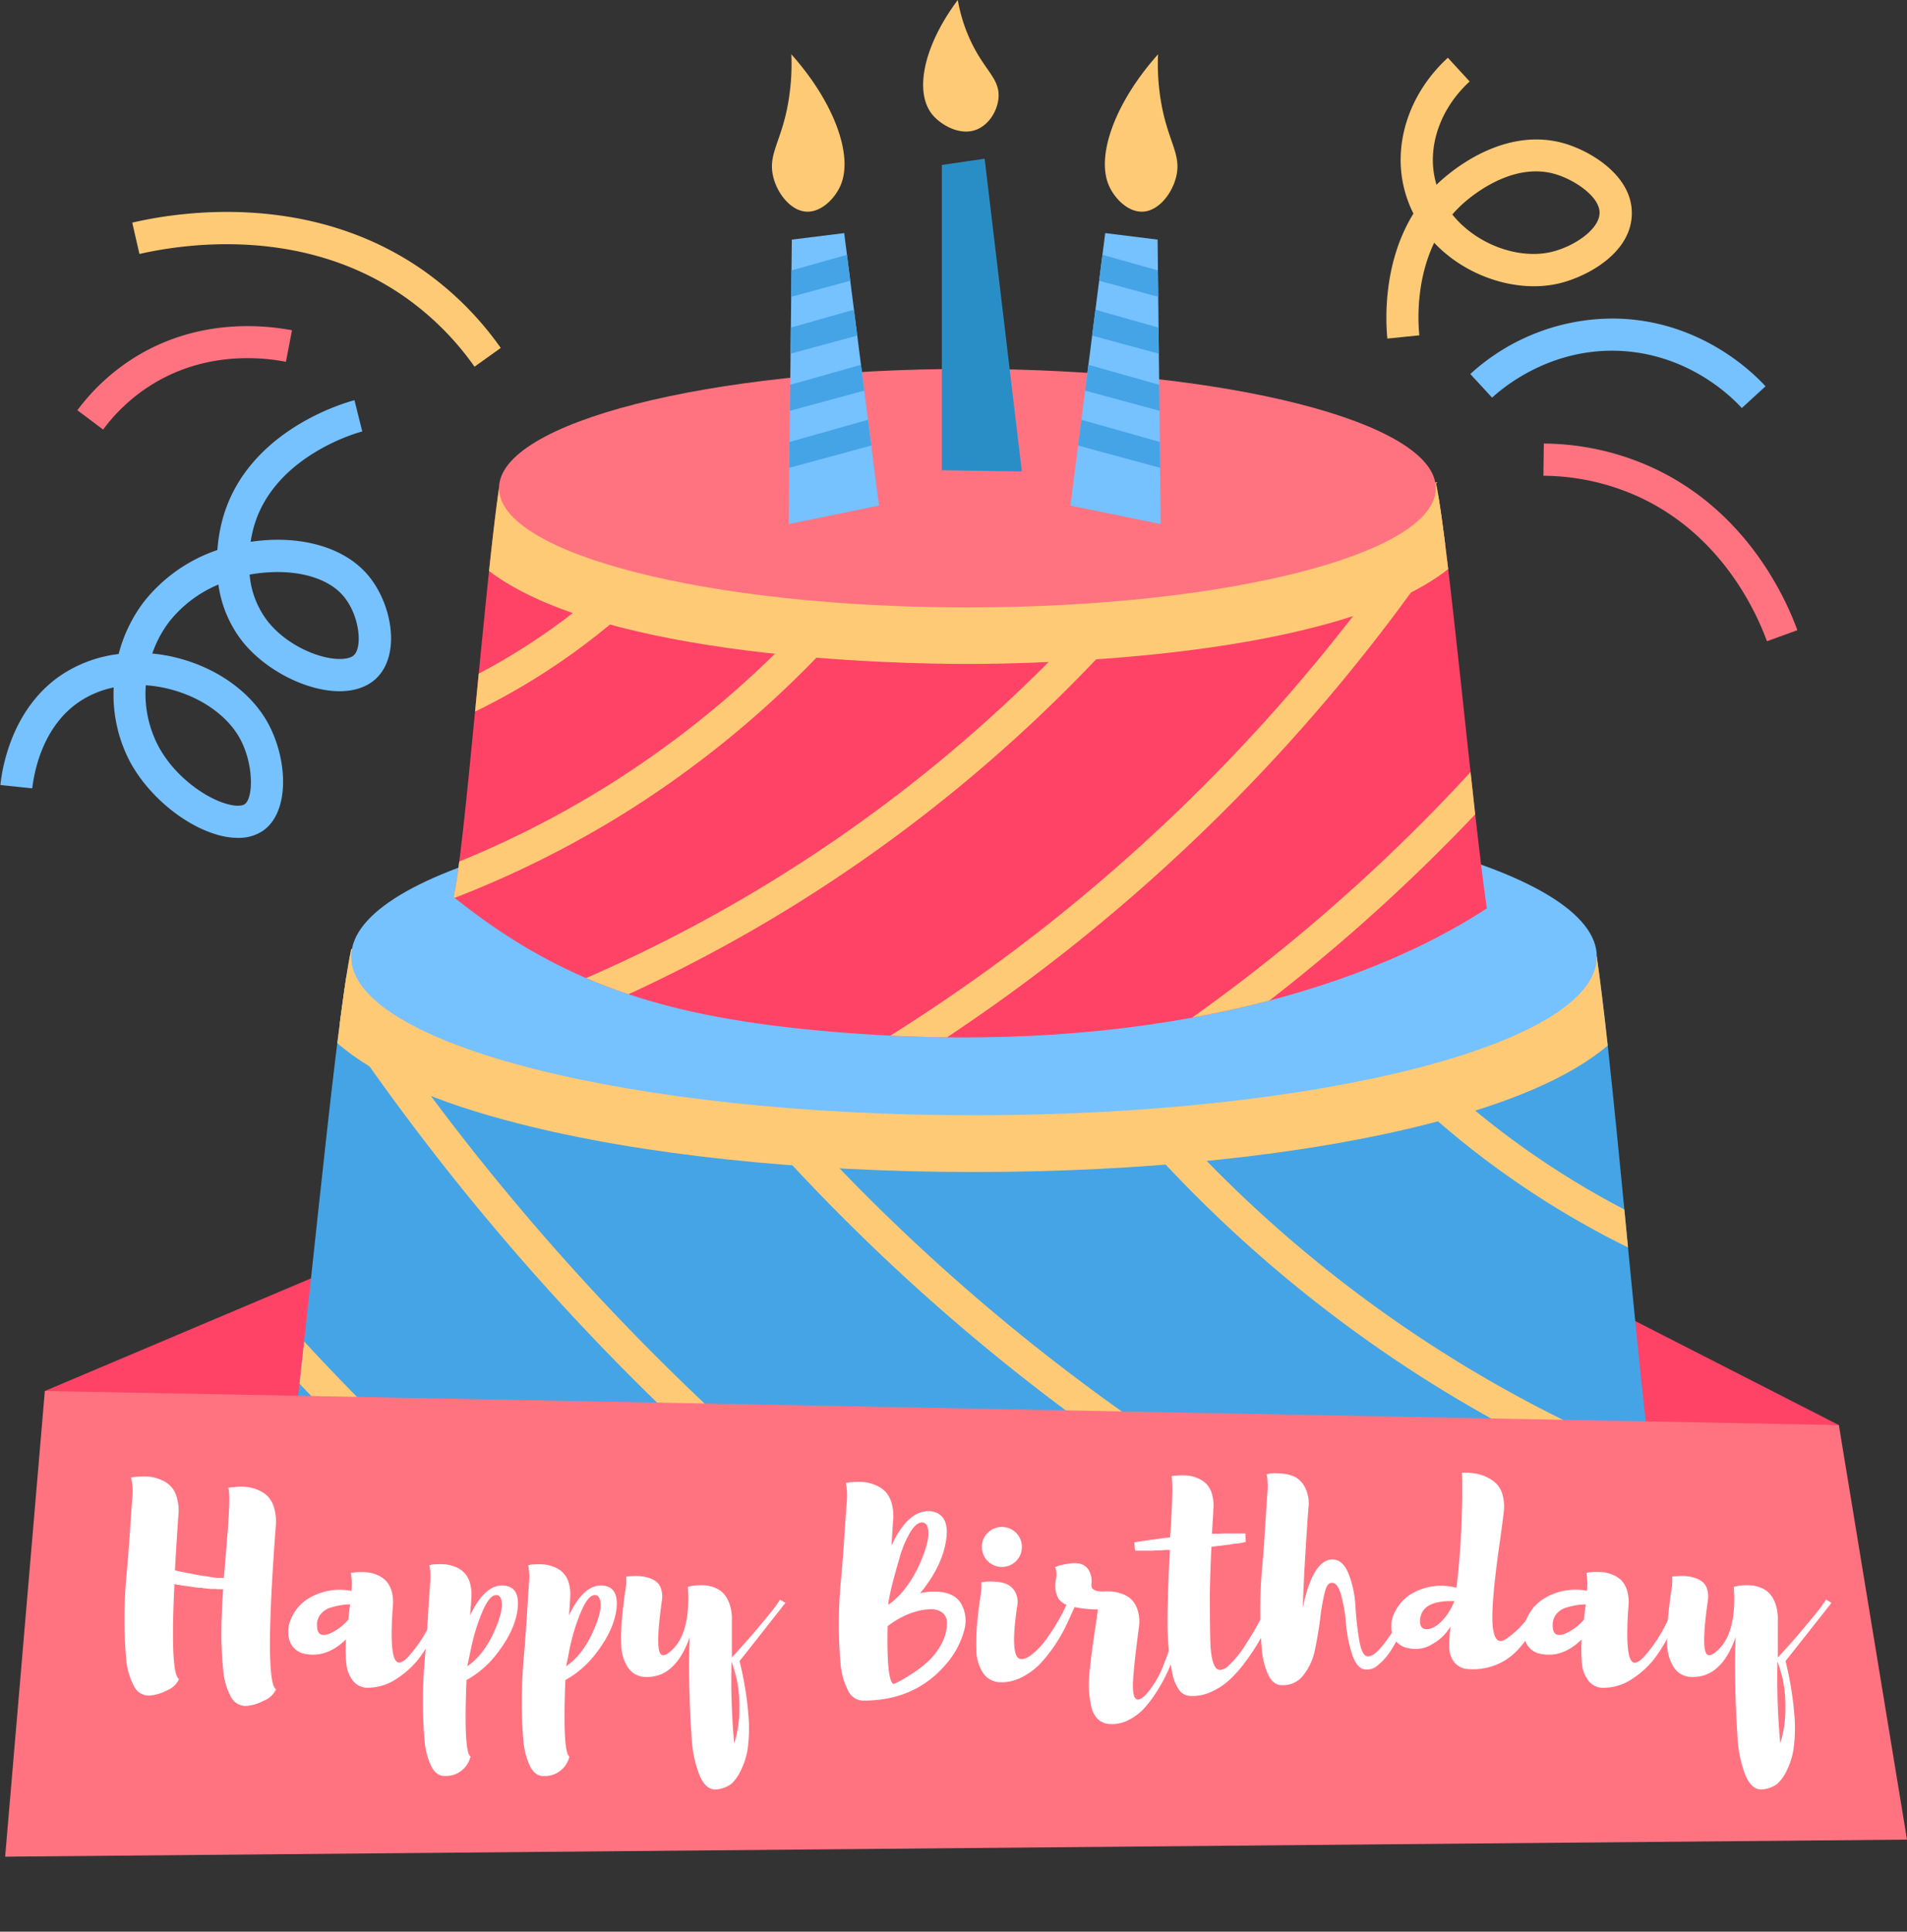<svg xmlns="http://www.w3.org/2000/svg" xmlns:xlink="http://www.w3.org/1999/xlink" viewBox="0 0 437.65 443.18"><rect x="0" y="0" width="437.65" height="443.18" fill="#333333" stroke="none"/><defs><clipPath id="clip-path" transform="translate(0.09)"><path d="M366.37,219.49c4.6,31.8,10.47,110.57,13.86,124.73-34.65,27.72-67.5,37.61-121.92,41.58-86.76,6.33-153.54-12.13-193.39-38.11C69.39,317.23,76.46,237,80.51,217.75,174.41,219.49,272.46,217.75,366.37,219.49Z" fill="#45a4e5"/></clipPath><clipPath id="clip-path-2" transform="translate(0.09)"><path d="M114.43,112c-3.46,23.92-7.88,83.16-10.42,93.81,26.06,20.85,50.76,28.29,91.69,31.28,65.24,4.74,115.47-9.13,145.44-28.68-3.36-22.89-8.68-83.22-11.72-97.71C258.79,112,185.05,110.67,114.43,112Z" fill="none"/></clipPath><clipPath id="clip-path-3" transform="translate(0.09)"><polygon points="181.63 54.97 180.9 120.24 201.62 116 193.65 53.48 181.63 54.97" fill="none"/></clipPath><clipPath id="clip-path-4" transform="translate(0.09)"><polygon points="265.57 54.97 266.29 120.24 245.57 116 253.55 53.48 265.57 54.97" fill="none"/></clipPath></defs><g id="Layer_2" data-name="Layer 2"><g id="Слой_1" data-name="Слой 1"><polygon points="10.29 319.13 78.05 290.47 360.78 295.68 422.01 326.95 32.45 334.77 10.29 319.13" fill="#ff4367"/><path d="M366.37,219.49c4.6,31.8,10.47,110.57,13.86,124.73-34.65,27.72-67.5,37.61-121.92,41.58-86.76,6.33-153.54-12.13-193.39-38.11C69.39,317.23,76.46,237,80.51,217.75,174.41,219.49,272.46,217.75,366.37,219.49Z" transform="translate(0.09)" fill="#45a4e5"/><g clip-path="url(#clip-path)"><path d="M401.63,297.5a203.56,203.56,0,0,1-98.81-68.81l5.82-4.55a196.21,196.21,0,0,0,95.23,66.32Z" transform="translate(0.09)" fill="#ffca76"/><path d="M398.17,349.64a306.66,306.66,0,0,1-149-103.8l5.81-4.54A299.36,299.36,0,0,0,400.4,342.6Z" transform="translate(0.09)" fill="#ffca76"/><path d="M380.84,393.51a464.92,464.92,0,0,1-104.59-48.27A465.2,465.2,0,0,1,155.57,236.63l5.81-4.55A457.9,457.9,0,0,0,280.15,339a457.52,457.52,0,0,0,102.93,47.5Z" transform="translate(0.09)" fill="#ffca76"/><path d="M312.41,431.05A553.28,553.28,0,0,1,194.7,360.29a554.83,554.83,0,0,1-129-144.35L72,212.05A547.38,547.38,0,0,0,199.26,354.48,547,547,0,0,0,315.4,424.31Z" transform="translate(0.09)" fill="#ffca76"/><path d="M246.58,443.18a553.59,553.59,0,0,1-117.72-70.76A555,555,0,0,1-.09,228.07l6.27-3.9A547.26,547.26,0,0,0,133.43,366.61a546.35,546.35,0,0,0,116.14,69.82Z" transform="translate(0.09)" fill="#ffca76"/></g><path d="M368.88,239.88c-.87-7.83-1.7-14.83-2.51-20.39-93.91-1.74-192,0-285.86-1.74-.93,4.43-2,12.06-3.19,21.56,8.43,7.42,22.31,13.56,41.84,18.53,28,7.13,65.05,11.05,104.28,11.05S299.7,265,327.72,257.84C346.73,253,360.39,247.05,368.88,239.88Z" transform="translate(0.09)" fill="#ffca76"/><path d="M80.51,219.49c0,20.09,64,36.38,142.93,36.38s142.93-16.29,142.93-36.38-64-36.38-142.93-36.38S80.51,199.39,80.51,219.49Z" transform="translate(0.09)" fill="#76c1ff"/><path d="M114.43,112c-3.46,23.92-7.88,83.16-10.42,93.81,26.06,20.85,50.76,28.29,91.69,31.28,65.24,4.74,115.47-9.13,145.44-28.68-3.36-22.89-8.68-83.22-11.72-97.71C258.79,112,185.05,110.67,114.43,112Z" transform="translate(0.09)" fill="#ff4367"/><path d="M112.14,131c26.44,20.09,93.71,21.33,109.78,21.33s84.32-1.26,110.35-21.77c-1.06-8.86-2-16-2.85-19.92-70.63,1.3-144.37,0-215,1.3C113.7,117,112.93,123.63,112.14,131Z" transform="translate(0.09)" fill="#ffca76"/><g clip-path="url(#clip-path-2)"><path d="M88.19,171.52l-2.24-7a146.61,146.61,0,0,0,71.18-49.57l5.81,4.55a153.89,153.89,0,0,1-74.75,52.06Z" transform="translate(0.09)" fill="#ffca76"/><path d="M90.8,210.73l-2.24-7a225,225,0,0,0,50.58-23.34,225.08,225.08,0,0,0,58.37-52.54l5.82,4.56a232.49,232.49,0,0,1-60.28,54.25A232.69,232.69,0,0,1,90.8,210.73Z" transform="translate(0.09)" fill="#ffca76"/><path d="M103.83,243.72l-2.25-7a342.5,342.5,0,0,0,77.21-35.63,343.26,343.26,0,0,0,89.08-80.18l5.82,4.56a350.62,350.62,0,0,1-91,81.9A350.63,350.63,0,0,1,103.83,243.72Z" transform="translate(0.09)" fill="#ffca76"/><path d="M155.39,271.92l-3-6.75a410.21,410.21,0,0,0,87.15-52.39A410.39,410.39,0,0,0,335,105.89l6.28,3.89a418.2,418.2,0,0,1-97.19,108.81A417.64,417.64,0,0,1,155.39,271.92Z" transform="translate(0.09)" fill="#ffca76"/><path d="M204.89,281l-3-6.75a410,410,0,0,0,87.14-52.39A410.55,410.55,0,0,0,384.53,115l6.28,3.89a417.69,417.69,0,0,1-97.2,108.8A417.18,417.18,0,0,1,204.89,281Z" transform="translate(0.09)" fill="#ffca76"/></g><path d="M329.42,112c0,15.11-48.13,27.36-107.5,27.36S114.43,127.08,114.43,112s48.13-27.36,107.49-27.36S329.42,96.86,329.42,112Z" transform="translate(0.09)" fill="#ff7381"/><polygon points="181.72 54.97 181 120.24 201.71 116 193.74 53.48 181.72 54.97" fill="#76c1ff"/><path d="M181.52,12.46a51.76,51.76,0,0,1-1.1,13.06c-1.65,7.46-4.16,10.15-3.1,14.85.81,3.62,3.51,7.29,6.7,8.05,3.92.93,7.47-2.8,8.8-5.89C195.78,35.66,191.34,23.46,181.52,12.46Z" transform="translate(0.09)" fill="#ffca76"/><g clip-path="url(#clip-path-3)"><path d="M164,67l35.9-10.13c.28,2,.55,4,.83,6l-36,9.76C164.46,70.76,164.21,68.88,164,67Z" transform="translate(0.09)" fill="#45a4e5"/><path d="M167.26,79.16,203.15,69c.28,2,.55,4,.83,6l-36,9.76C167.75,82.9,167.5,81,167.26,79.16Z" transform="translate(0.09)" fill="#45a4e5"/><path d="M170.54,91.31l35.9-10.14c.28,2,.56,4,.83,6l-36,9.77C171,95.05,170.79,93.17,170.54,91.31Z" transform="translate(0.09)" fill="#45a4e5"/><path d="M173.83,103.45l35.9-10.13c.27,2,.55,4,.82,6l-36,9.77Q174.2,106.25,173.83,103.45Z" transform="translate(0.09)" fill="#45a4e5"/></g><polygon points="265.67 54.97 266.38 120.24 245.67 116 253.64 53.48 265.67 54.97" fill="#76c1ff"/><path d="M265.68,12.46a51.29,51.29,0,0,0,1.1,13.06c1.64,7.46,4.15,10.15,3.1,14.85-.82,3.62-3.5,7.29-6.7,8.05-3.92.93-7.48-2.8-8.8-5.89C251.42,35.66,255.85,23.46,265.68,12.46Z" transform="translate(0.09)" fill="#ffca76"/><g clip-path="url(#clip-path-4)"><path d="M283.22,67,247.33,56.88c-.28,2-.55,4-.83,6l36,9.76C282.74,70.76,283,68.88,283.22,67Z" transform="translate(0.09)" fill="#45a4e5"/><path d="M279.94,79.16,244,69c-.28,2-.55,4-.83,6l36,9.76C279.46,82.9,279.69,81,279.94,79.16Z" transform="translate(0.09)" fill="#45a4e5"/><path d="M276.65,91.31,240.76,81.17c-.28,2-.55,4-.83,6l36,9.77C276.16,95.05,276.41,93.17,276.65,91.31Z" transform="translate(0.09)" fill="#45a4e5"/><path d="M273.37,103.45l-35.9-10.13q-.42,3-.83,6l36,9.77C272.87,107.19,273.12,105.32,273.37,103.45Z" transform="translate(0.09)" fill="#45a4e5"/></g><polygon points="216.15 107.89 216.15 37.85 225.97 36.41 234.51 108.17 216.15 107.89" fill="#2a8ec6"/><polygon points="10.29 319.13 1.18 425.97 437.65 422.06 422.01 326.95 10.29 319.13" fill="#ff7381"/><path d="M219.72,0a36.91,36.91,0,0,0,3.51,10.52c3,5.86,6.05,7.69,5.85,11.69-.16,3.09-2.18,6.5-5.26,7.6-3.77,1.34-8-1.19-9.94-3.51C209.65,21.11,211.87,10.48,219.72,0Z" transform="translate(0.09)" fill="#ffca76"/><path d="M63.2,350.13q-2.7,35.81.06,37.46a5.28,5.28,0,0,1-2.85,2.61,10,10,0,0,1-4.07,1.19,3.79,3.79,0,0,1-3.47-2.15,15.7,15.7,0,0,1-1.75-6.34,80.32,80.32,0,0,1-.4-8.39c0-2.85.16-6.15.4-9.91H50a1.59,1.59,0,0,1-.49-.06h-.55l-.28,0-.34,0a1.9,1.9,0,0,1-.55-.06,10.18,10.18,0,0,1-1.28-.12,2.32,2.32,0,0,0-.62-.1l-.61,0-4.66-.68a3.43,3.43,0,0,0-.68-.12q-1,20.53,1.05,21.76a5.05,5.05,0,0,1-2.79,2.61,10.29,10.29,0,0,1-4.08,1.19,3.86,3.86,0,0,1-3.56-2.36,16.1,16.1,0,0,1-1.71-6.35q-.37-3.92-.37-8.88c0-3.31.15-6.66.46-10s.56-6.6.77-9.68.38-5.73.55-7.92A14.65,14.65,0,0,0,30,339c.17,0,.39-.09.68-.13s.83-.08,1.62-.12a12,12,0,0,1,2.27.09,9.4,9.4,0,0,1,2.36.71,5.83,5.83,0,0,1,3.59,4.11,10.75,10.75,0,0,1,.33,4c-.32,4.54-.59,8.74-.79,12.63l.43.09c.24.07.45.11.61.15l4.48.87,1.22.18,1.23.18a.57.57,0,0,0,.31.06.35.35,0,0,1,.24.06,1.56,1.56,0,0,1,.55.07,1.59,1.59,0,0,1,.49.06h.43l.25,0,.24,0h.74c.12-1.35.27-3.15.46-5.43s.32-4,.43-5.3.19-2.65.27-4.17.11-2.72.09-3.65a9.75,9.75,0,0,0-.21-2.11,4.81,4.81,0,0,1,.68-.12c.28,0,.82-.09,1.62-.13a11.24,11.24,0,0,1,2.27.1,9,9,0,0,1,2.36.7,6.6,6.6,0,0,1,2.18,1.47,6.4,6.4,0,0,1,1.4,2.63A11,11,0,0,1,63.2,350.13Z" transform="translate(0.09)" fill="#fff"/><path d="M101,366.69h2c-.16.57-.41,1.31-.74,2.23a52.68,52.68,0,0,1-2.21,4.91,42.21,42.21,0,0,1-3.67,6.25A20.49,20.49,0,0,1,91.15,385a11.83,11.83,0,0,1-6.74,2.21,4.21,4.21,0,0,1-3.52-1.63,7.52,7.52,0,0,1-1.5-3.89,34.52,34.52,0,0,1-.07-5.58Q75,380.3,70.25,379.5a4.6,4.6,0,0,1-3.86-3,7,7,0,0,1,.4-5.28,9.87,9.87,0,0,1,3.89-4.47A13.82,13.82,0,0,1,80.55,365a15.11,15.11,0,0,0-.12-4.1,4.87,4.87,0,0,1,.61-.13,13.46,13.46,0,0,1,1.44-.09,13.12,13.12,0,0,1,2,.09,8,8,0,0,1,2.09.61,6,6,0,0,1,1.93,1.32A5.85,5.85,0,0,1,89.78,365a10.08,10.08,0,0,1,.28,3.62q-.93,12.75,1.4,12.81c.62,0,1.37-.45,2.27-1.47a32.15,32.15,0,0,0,4.26-6.1,31.6,31.6,0,0,0,2.42-5.3C100.6,368,100.78,367.32,101,366.69Zm-28.33,6q-.12,3.13,2.64,2.21a12.17,12.17,0,0,0,4.54-3.31c.16-1.55.3-2.71.42-3.49a12.37,12.37,0,0,0-2,.15,18.18,18.18,0,0,0-2.39.55,4.65,4.65,0,0,0-2.27,1.41A3.88,3.88,0,0,0,72.64,372.69Z" transform="translate(0.09)" fill="#fff"/><path d="M115.8,363.8q3.32.43,2.94,4.91c-.28,3.3-1.81,6.79-4.59,10.42a22.59,22.59,0,0,1-7.18,6.32q-.68,16.55.92,17.53a5.76,5.76,0,0,1-5.88,4.47c-1.31.05-2.37-.72-3.16-2.29a17.1,17.1,0,0,1-1.53-6.22q-.34-3.87-.34-8.68c0-3.2.14-6.45.43-9.72s.52-6.4.7-9.41.35-5.55.49-7.63a14.16,14.16,0,0,0-.15-4.41c.16,0,.37-.09.61-.13s.73-.07,1.45-.09a13.24,13.24,0,0,1,2,.09,8.7,8.7,0,0,1,2.09.61,5.84,5.84,0,0,1,1.92,1.33,5.73,5.73,0,0,1,1.26,2.35,9.65,9.65,0,0,1,.28,3.62c0,.21,0,.75-.1,1.62s-.11,1.59-.15,2.12Q111.32,363.2,115.8,363.8Zm-8.64,18.46a.46.46,0,0,0-.07-.07v.13q4.11-2.76,6.62-8.89,2.08-5,1.05-6.87a1,1,0,0,0-.86-.61c-1.1-.08-2.22,1.23-3.34,3.95a45,45,0,0,0-2.54,8.25C107.73,379.52,107.44,380.89,107.16,382.26Z" transform="translate(0.09)" fill="#fff"/><path d="M138.49,363.8q3.3.43,2.94,4.91c-.29,3.3-1.82,6.79-4.6,10.42a22.67,22.67,0,0,1-7.17,6.32Q129,402,130.58,403a5.77,5.77,0,0,1-5.89,4.47c-1.31.05-2.36-.72-3.16-2.29a17.3,17.3,0,0,1-1.53-6.22q-.34-3.87-.34-8.68c0-3.2.15-6.45.43-9.72s.52-6.4.71-9.41.34-5.55.49-7.63a14.4,14.4,0,0,0-.16-4.41c.17,0,.37-.09.62-.13s.72-.07,1.44-.09a13.18,13.18,0,0,1,2,.09,8.38,8.38,0,0,1,2.08.61,5.83,5.83,0,0,1,1.94,1.33,5.73,5.73,0,0,1,1.26,2.35,9.88,9.88,0,0,1,.27,3.62q0,.31-.09,1.62c-.07.89-.11,1.59-.16,2.12Q134,363.2,138.49,363.8Zm-8.65,18.46-.06-.07v.13q4.11-2.76,6.62-8.89,2.08-5,1-6.87a1,1,0,0,0-.86-.61c-1.1-.08-2.21,1.23-3.34,3.95a45.81,45.81,0,0,0-2.54,8.25C130.41,379.52,130.12,380.89,129.84,382.26Z" transform="translate(0.09)" fill="#fff"/><path d="M178.94,367c.41.25.82.5,1.23.73q-5.26,6.7-10.54,13.37a75.53,75.53,0,0,1,2,12,35.34,35.34,0,0,1-.15,8.24,17,17,0,0,1-1.63,5,10.13,10.13,0,0,1-1.89,2.73,5.45,5.45,0,0,1-1.48.92,6.57,6.57,0,0,1-2.21.55c-1.59.13-2.87-1-3.83-3.25a27.86,27.86,0,0,1-1.81-8.7c-.24-3.52-.42-7.34-.52-11.47s-.07-8,.09-11.53q-3.3,9.39-10.11,9.15a4.88,4.88,0,0,1-4.14-2.28,10.14,10.14,0,0,1-1.47-5.3,50.79,50.79,0,0,1,.21-6.29c.21-2.08.44-4,.71-5.82a11.37,11.37,0,0,0,.21-3.31,3.39,3.39,0,0,1,.52-.09l1.29-.06a12.74,12.74,0,0,1,1.78.06,8.85,8.85,0,0,1,1.81.43,4.88,4.88,0,0,1,1.65.92,3.49,3.49,0,0,1,1,1.65,5.94,5.94,0,0,1,.16,2.54q-1.6,11.24-.19,12.39c.57.45,1.52,0,2.82-1.35q3.44-3.48,3.44-11.7c0-.82-.09-1.64-.12-2.46l.61-.15a10.36,10.36,0,0,1,1.41-.19,13.7,13.7,0,0,1,2,0,7.35,7.35,0,0,1,2.15.52,5.68,5.68,0,0,1,2,1.32,7,7,0,0,1,1.41,2.48,10.75,10.75,0,0,1,.52,3.9c0,.73,0,2.05,0,3.92s0,3.35,0,4.41c2-2.2,4-4.41,5.85-6.62s3.22-3.86,4.08-5ZM168.4,400a25.49,25.49,0,0,0,1.2-8.08,30.31,30.31,0,0,0-.59-6.57,40,40,0,0,0-1.22-4.16A164.32,164.32,0,0,0,168.4,400Z" transform="translate(0.09)" fill="#fff"/><path d="M214.32,365.16c2.94,0,5,.88,6.1,2.66a7.89,7.89,0,0,1,.7,6.44,19.05,19.05,0,0,1-3.92,7.33q-7.11,8.57-19.13,8.58a3.9,3.9,0,0,1-3.55-2.36,16.27,16.27,0,0,1-1.72-6.35c-.24-2.61-.37-5.57-.37-8.88s.15-6.66.47-10,.56-6.6.76-9.69.39-5.72.55-7.91a15.06,15.06,0,0,0-.18-4.75c.16,0,.39-.08.67-.12s.83-.09,1.63-.12a12.08,12.08,0,0,1,2.27.09,9.58,9.58,0,0,1,2.35.7,6.8,6.8,0,0,1,2.18,1.47,6.46,6.46,0,0,1,1.41,2.64,10.82,10.82,0,0,1,.33,4.05q-.17,2.38-.36,5.64,3.93-8.46,9.2-7.85,4.29.8,3.3,6.8c-.64,4-2.63,8-5.94,12A13.71,13.71,0,0,1,214.32,365.16Zm-9.38,21.21a14.35,14.35,0,0,0,1.35-.62q.86-.42,3-1.8a26.57,26.57,0,0,0,3.77-2.92A15.12,15.12,0,0,0,216,377.1a9.73,9.73,0,0,0,1.22-4.89,2.75,2.75,0,0,0-1.07-2.24,4.1,4.1,0,0,0-2.54-.77,12.74,12.74,0,0,0-3.35.49,17.16,17.16,0,0,0-3.55,1.41,17.86,17.86,0,0,0-3.1,2Q203.35,385.44,204.94,386.37Zm6.62-37.09c-.9,0-1.81.71-2.76,2.26a24.81,24.81,0,0,0-2.45,5.89c-.7,2.37-1.25,4.39-1.66,6s-.71,3.09-.91,4.32v.43q4.53-3.18,7.48-10c1.59-3.76,2.08-6.43,1.46-8A1.32,1.32,0,0,0,211.56,349.28Z" transform="translate(0.09)" fill="#fff"/><path d="M245.09,367.3l1.78.67s-.31.64-.82,1.78-1.07,2.34-1.66,3.59a35.1,35.1,0,0,1-2.51,4.26,33.18,33.18,0,0,1-3.34,4.19,15,15,0,0,1-4.11,3,10,10,0,0,1-4.84,1.17,4.89,4.89,0,0,1-4.14-2.24,9.88,9.88,0,0,1-1.47-5.27,50.5,50.5,0,0,1,.21-6.28q.3-3.13.71-5.83a11.38,11.38,0,0,0,.21-3.31c.25-.05.57-.09,1-.15a10.8,10.8,0,0,1,2.18,0,8,8,0,0,1,2.66.55,4.18,4.18,0,0,1,1.9,1.74,4.76,4.76,0,0,1,.5,3.31c-1.11,7.48-.92,11.52.55,12.08.61.25,1.45,0,2.51-.74a17.47,17.47,0,0,0,4.14-4.5,48.31,48.31,0,0,0,3.4-5.61C244.31,368.93,244.7,368.11,245.09,367.3Zm-12-9.14a4.6,4.6,0,0,1-7.85-3.24,4.45,4.45,0,0,1,1.35-3.25,4.59,4.59,0,1,1,6.5,6.49Z" transform="translate(0.09)" fill="#fff"/><path d="M270.66,368.77l1.35-.06c.57.12.78.45.62,1,0,0-.16.56-.44,1.53s-.59,2-.92,3.19-.79,2.54-1.4,4.2-1.27,3.24-1.93,4.75a36.57,36.57,0,0,1-2.49,4.6,27.39,27.39,0,0,1-3,4,13,13,0,0,1-3.59,2.67,8.22,8.22,0,0,1-4.17.89,4.23,4.23,0,0,1-2.76-1.07,5.35,5.35,0,0,1-1.53-2.79,22.26,22.26,0,0,1-.56-3.8,30.21,30.21,0,0,1,.16-4.72c.19-1.8.38-3.43.58-4.87s.44-3.09.71-4.88.46-3.19.58-4.17a24.19,24.19,0,0,1-6.1-.71,4.8,4.8,0,0,1-2.85-1.62,5.35,5.35,0,0,1-.77-2.21,7.83,7.83,0,0,1,.12-2.54,4.58,4.58,0,0,0-.21-2.61,7.6,7.6,0,0,1,.95-.37,17,17,0,0,1,2.09-.42,6.81,6.81,0,0,1,2.63,0,3.26,3.26,0,0,1,2,1.4,5.09,5.09,0,0,1,.65,3.38c-.09,1.07.8,1.59,2.63,1.59a16,16,0,0,1,2,0,9.86,9.86,0,0,1,2.33.52,6,6,0,0,1,2.24,1.32,6.23,6.23,0,0,1,1.45,2.55,9,9,0,0,1,.24,3.95c-1,7.52-1.43,12.09-1.35,13.73q.12,4.66,3.19,1.35a22.44,22.44,0,0,0,4.07-7.2,62.82,62.82,0,0,0,2.8-8.73C270.12,371.3,270.39,370,270.66,368.77Z" transform="translate(0.09)" fill="#fff"/><path d="M291.62,366.87l1.35,1q-.18.5-.48,1.26c-.21.51-.67,1.54-1.38,3.07s-1.47,3-2.25,4.34a47.08,47.08,0,0,1-3,4.54,29.82,29.82,0,0,1-3.69,4.23,15.39,15.39,0,0,1-4.31,2.85,9.9,9.9,0,0,1-4.91.92,3.22,3.22,0,0,1-2.51-1.47,10,10,0,0,1-1.56-4.13,55.48,55.48,0,0,1-.8-5.68,68.62,68.62,0,0,1-.22-7.13q.06-4.22.19-7.45c.07-2.17.2-4.7.36-7.61l-1,0a7.29,7.29,0,0,0-1,.09,18.58,18.58,0,0,0-2,.07h-4c-.07-.64-.13-1.27-.19-1.91a.89.89,0,0,0,.3-.05l.8-.13.74-.12c.29,0,.64-.1,1.07-.15l1.07-.16c.13,0,.41,0,.86-.09l1-.15c.45-.09,1.17-.16,2.15-.25a.57.57,0,0,1,.24-.06q.81-12.13.31-14l.62-.12c.24,0,.72-.07,1.43-.1a13.27,13.27,0,0,1,2,.1,7.51,7.51,0,0,1,2.08.61,5.86,5.86,0,0,1,1.93,1.32,5.66,5.66,0,0,1,1.26,2.36,9.46,9.46,0,0,1,.27,3.62c0,.73-.14,2.53-.3,5.39.16,0,.45,0,.86,0l.86,0q.68-.06,1.89-.06l.86,0,.8,0h2.4c0,.64.07,1.28.11,1.91a7.88,7.88,0,0,1-1,.24,7.3,7.3,0,0,1-1.28.18,4.21,4.21,0,0,0-.77.1l-.83.15a6.33,6.33,0,0,0-.95.1c-.43.05-.76.11-1,.15a9.35,9.35,0,0,0-1,.09c-.47.06-.83.11-1.07.16-.17,3.22-.29,6.78-.37,10.66,0,7.44.1,11.62.19,12.57.28,3.35,1,5,2.14,5a3.07,3.07,0,0,0,1.84-.85,24.33,24.33,0,0,0,4.23-5.27,70.79,70.79,0,0,0,4-6.94C290.61,368.91,291.12,367.9,291.62,366.87Z" transform="translate(0.09)" fill="#fff"/><path d="M322.46,369l1.16.37a13.87,13.87,0,0,1-.58,1.6c-.26.65-.79,1.81-1.58,3.46a38,38,0,0,1-2.4,4.32,13.93,13.93,0,0,1-2.85,3.22A3.77,3.77,0,0,1,313,383c-1.18-.24-2.12-1.42-2.82-3.56a30.36,30.36,0,0,1-1.35-6.8,37.2,37.2,0,0,0-1.1-6.56c-.54-2-1.25-2.94-2.14-2.94s-1.32.82-1.72,2.45a49.1,49.1,0,0,0-1,5.92q-.44,3.47-1.17,6.93a13.8,13.8,0,0,1-2.64,5.85,5.77,5.77,0,0,1-4.9,2.33c-1.31.05-2.36-.72-3.15-2.29a17.14,17.14,0,0,1-1.54-6.23c-.22-2.57-.34-5.47-.34-8.67s.14-6.45.43-9.72.52-6.41.7-9.41.36-5.55.5-7.63a14.92,14.92,0,0,0-.15-4.42,7.8,7.8,0,0,1,1.13-.22,15.57,15.57,0,0,1,2.45.06,8.59,8.59,0,0,1,3,.8,5.64,5.64,0,0,1,2.26,2.46,8.11,8.11,0,0,1,.74,4.63q-1,13.61-1.29,22.8c1.56-7.31,3.82-11,6.81-11,1.59,0,2.83,1.12,3.71,3.34a23.85,23.85,0,0,1,1.56,7.38,73.86,73.86,0,0,0,.83,7.61c.39,2.37,1,3.66,1.75,3.86.93.24,2.14-.56,3.61-2.39a35.12,35.12,0,0,0,3.74-5.7C321.45,370.92,322,369.93,322.46,369Z" transform="translate(0.09)" fill="#fff"/><path d="M352,368.52c.49.36,1,.7,1.48,1.05q-2.94,7.9-7.85,11.16a14.09,14.09,0,0,1-8.58,2.21,4.37,4.37,0,0,1-3.41-1.6,5.68,5.68,0,0,1-1.13-3.59,37,37,0,0,1,.3-4.62,10.88,10.88,0,0,1-4.07,4,7.28,7.28,0,0,1-5.61,1,4.53,4.53,0,0,1-3.68-3.19,6.93,6.93,0,0,1,.67-5.27,9.82,9.82,0,0,1,4.11-4.23,13.5,13.5,0,0,1,9.93-1.16q.61-4.73,1-11.25c.21-4.36.33-7.74.33-10.15s0-4.07-.06-5a4.81,4.81,0,0,0,.61,0,10.29,10.29,0,0,1,1.48.07,10.63,10.63,0,0,1,2.08.36,9.71,9.71,0,0,1,2.14.92,6.68,6.68,0,0,1,1.93,1.56,6.43,6.43,0,0,1,1.17,2.55A10.39,10.39,0,0,1,345,347c-.12,1.1-.37,3-.73,5.64q-2.4,16.49-1.72,21,.56,4,2.95,2.4a19.33,19.33,0,0,0,3.82-3.34,15.21,15.21,0,0,0,2.18-3Zm-26.18,3c-.12,1.55.41,2.31,1.6,2.26,1.39-.07,2.83-1.07,4.36-3a14.29,14.29,0,0,0,1.89-3.44C328.69,367.2,326.08,368.58,325.83,371.53Z" transform="translate(0.09)" fill="#fff"/><path d="M384.56,366.69h2c-.16.57-.41,1.31-.73,2.23s-1.07,2.56-2.21,4.91a43.12,43.12,0,0,1-3.68,6.25,20.44,20.44,0,0,1-5.21,4.94,11.88,11.88,0,0,1-6.75,2.21,4.21,4.21,0,0,1-3.52-1.63,7.6,7.6,0,0,1-1.5-3.89,37,37,0,0,1-.07-5.58c-2.85,2.78-5.88,3.91-9.06,3.37a4.6,4.6,0,0,1-3.87-3,6.94,6.94,0,0,1,.4-5.28,9.84,9.84,0,0,1,3.9-4.47,13.79,13.79,0,0,1,9.86-1.78,15.54,15.54,0,0,0-.12-4.1,5.29,5.29,0,0,1,.61-.13,16.29,16.29,0,0,1,3.47,0,8.09,8.09,0,0,1,2.08.61,5.91,5.91,0,0,1,1.93,1.32,5.85,5.85,0,0,1,1.26,2.36,9.67,9.67,0,0,1,.27,3.62q-.91,12.75,1.41,12.81c.62,0,1.37-.45,2.27-1.47a32.2,32.2,0,0,0,4.27-6.1,33.1,33.1,0,0,0,2.41-5.3C384.2,368,384.38,367.32,384.56,366.69Zm-28.31,6q-.13,3.13,2.63,2.21a12.09,12.09,0,0,0,4.54-3.31c.16-1.55.3-2.71.42-3.49a12.09,12.09,0,0,0-2,.15,17.93,17.93,0,0,0-2.4.55,4.75,4.75,0,0,0-2.27,1.41A3.82,3.82,0,0,0,356.25,372.69Z" transform="translate(0.09)" fill="#fff"/><path d="M419,367c.41.25.82.5,1.23.73q-5.28,6.7-10.55,13.37a75.65,75.65,0,0,1,2,12,35.13,35.13,0,0,1-.17,8.24,16.68,16.68,0,0,1-1.61,5,9.86,9.86,0,0,1-1.91,2.73,5.14,5.14,0,0,1-1.47.92,6.57,6.57,0,0,1-2.21.55c-1.58.13-2.87-1-3.83-3.25a27.86,27.86,0,0,1-1.81-8.7c-.24-3.52-.42-7.34-.51-11.47s-.08-8,.08-11.53q-3.3,9.39-10.11,9.15a4.91,4.91,0,0,1-4.14-2.28,10.14,10.14,0,0,1-1.47-5.3,48.92,48.92,0,0,1,.22-6.29c.2-2.08.44-4,.7-5.82a11.54,11.54,0,0,0,.22-3.31,3,3,0,0,1,.51-.09l1.3-.06a12.65,12.65,0,0,1,1.77.06,8.93,8.93,0,0,1,1.82.43,5.08,5.08,0,0,1,1.65.92,3.57,3.57,0,0,1,1,1.65,6.12,6.12,0,0,1,.15,2.54c-1.07,7.49-1.12,11.62-.18,12.39q.85.68,2.82-1.35,3.44-3.48,3.43-11.7c0-.82-.09-1.64-.12-2.46l.62-.15a10.14,10.14,0,0,1,1.4-.19,13.72,13.72,0,0,1,2,0,7.35,7.35,0,0,1,2.15.52,5.59,5.59,0,0,1,2,1.32,7,7,0,0,1,1.42,2.48,11,11,0,0,1,.51,3.9c0,.73,0,2.05,0,3.92s0,3.35,0,4.41q3.08-3.3,5.85-6.62c1.87-2.2,3.23-3.86,4.08-5Zm-10.55,33a25.49,25.49,0,0,0,1.2-8.08,30.43,30.43,0,0,0-.58-6.57,42.47,42.47,0,0,0-1.23-4.16A164.32,164.32,0,0,0,408.47,400Z" transform="translate(0.09)" fill="#fff"/><path d="M54.45,192.23a16.26,16.26,0,0,1-3.79-.48c-7.87-1.91-16.43-8.81-20.82-16.8A33.14,33.14,0,0,1,26,157.72a22.15,22.15,0,0,0-7.69,3.15c-8.86,5.82-10.62,16.77-11,20L0,180.1c.41-4,2.67-17.79,14.24-25.41a30.23,30.23,0,0,1,12.9-4.64,33.87,33.87,0,0,1,5.66-11.81,36.32,36.32,0,0,1,17-12.05,37.36,37.36,0,0,1,1.11-6.78c5.58-21.13,29.34-27.33,30.35-27.59L83.05,99c-.2,0-20.53,5.35-25,22.31a28.9,28.9,0,0,0-.62,3c1.37-.21,2.75-.34,4.14-.42,9.26-.47,17.32,2.19,22.14,7.34,6,6.35,8.45,18.63,2.63,24.33-2.21,2.16-5.5,3.2-9.48,3-7.32-.39-15.94-4.92-21-11a27.13,27.13,0,0,1-5.83-13.45A28.33,28.33,0,0,0,38.7,142.7a26,26,0,0,0-3.84,7.24,35.87,35.87,0,0,1,5.54.95c9.25,2.29,17.09,7.88,21,15,4.53,8.25,5.14,20.45-1.23,24.77A10,10,0,0,1,54.45,192.23Zm-21.08-35a25.85,25.85,0,0,0,3,14.17c3.82,7,11.13,12,16.08,13.17,1.91.47,3.11.28,3.6-.06,2-1.33,2.17-9.14-1.09-15.09-2.92-5.3-9-9.54-16.29-11.36A30.3,30.3,0,0,0,33.37,157.22ZM57.2,131.83a20.23,20.23,0,0,0,4.38,11c4.25,5.16,11.1,8.1,15.67,8.34,1.81.1,3.24-.22,3.91-.88,2-1.92,1.29-9.57-2.86-14-3.27-3.5-9.39-5.37-16.35-5A35.43,35.43,0,0,0,57.2,131.83Z" transform="translate(0.09)" fill="#76c1ff"/><path d="M108.81,84.13a65.83,65.83,0,0,0-16-16c-23.14-16.19-50.3-12.28-60.9-9.86l-1.65-7.19C41.78,48.39,71.43,44.16,97,62a73.47,73.47,0,0,1,17.83,17.83Z" transform="translate(0.09)" fill="#ffca76"/><path d="M23.58,98.55l-5.91-4.43a48.12,48.12,0,0,1,14.11-12.7c13.81-8.12,27.94-7,35.14-5.65L65.53,83c-6.17-1.18-18.28-2.13-30,4.77A40.59,40.59,0,0,0,23.58,98.55Z" transform="translate(0.09)" fill="#ff7381"/><path d="M318.3,77.68C318,74.51,317,60.8,324.29,49a27.39,27.39,0,0,1-2.16-5.85c-2.55-10.41,1.3-21.88,10.06-29.9l5,5.44c-6.76,6.21-9.79,14.91-7.88,22.71.08.33.17.65.26,1,.56-.55,1.14-1.08,1.75-1.59,4.1-3.52,15-11.34,27.26-8,6.39,1.76,15.88,7.51,15.83,16.11,0,9-10.12,14.58-16.87,16.14-9.38,2.15-21-1.44-28.49-9.37-4.35,9.08-3.67,18.82-3.4,21.24Zm14.91-28.47c5.57,6.94,15.22,10.33,22.65,8.61,5.25-1.21,11.13-5.19,11.15-9s-6-7.73-10.41-8.94c-8.86-2.44-17.28,3.69-20.49,6.44A29.23,29.23,0,0,0,333.21,49.21Z" transform="translate(0.09)" fill="#ffca76"/><path d="M399.65,93.62c-2.72-3-12.82-12.67-28.65-13.14-15.31-.44-25.8,8.12-28.66,10.75l-5-5.42A48.52,48.52,0,0,1,371.22,73.1c18.72.55,30.66,12,33.87,15.53Z" transform="translate(0.09)" fill="#76c1ff"/><path d="M405.42,147.12c-2.58-7.07-10.6-24.44-29.35-33.1a53.58,53.58,0,0,0-21.95-4.87l.09-7.39a60.89,60.89,0,0,1,25,5.56c21.26,9.82,30.29,29.33,33.19,37.26Z" transform="translate(0.09)" fill="#ff7381"/></g></g></svg>